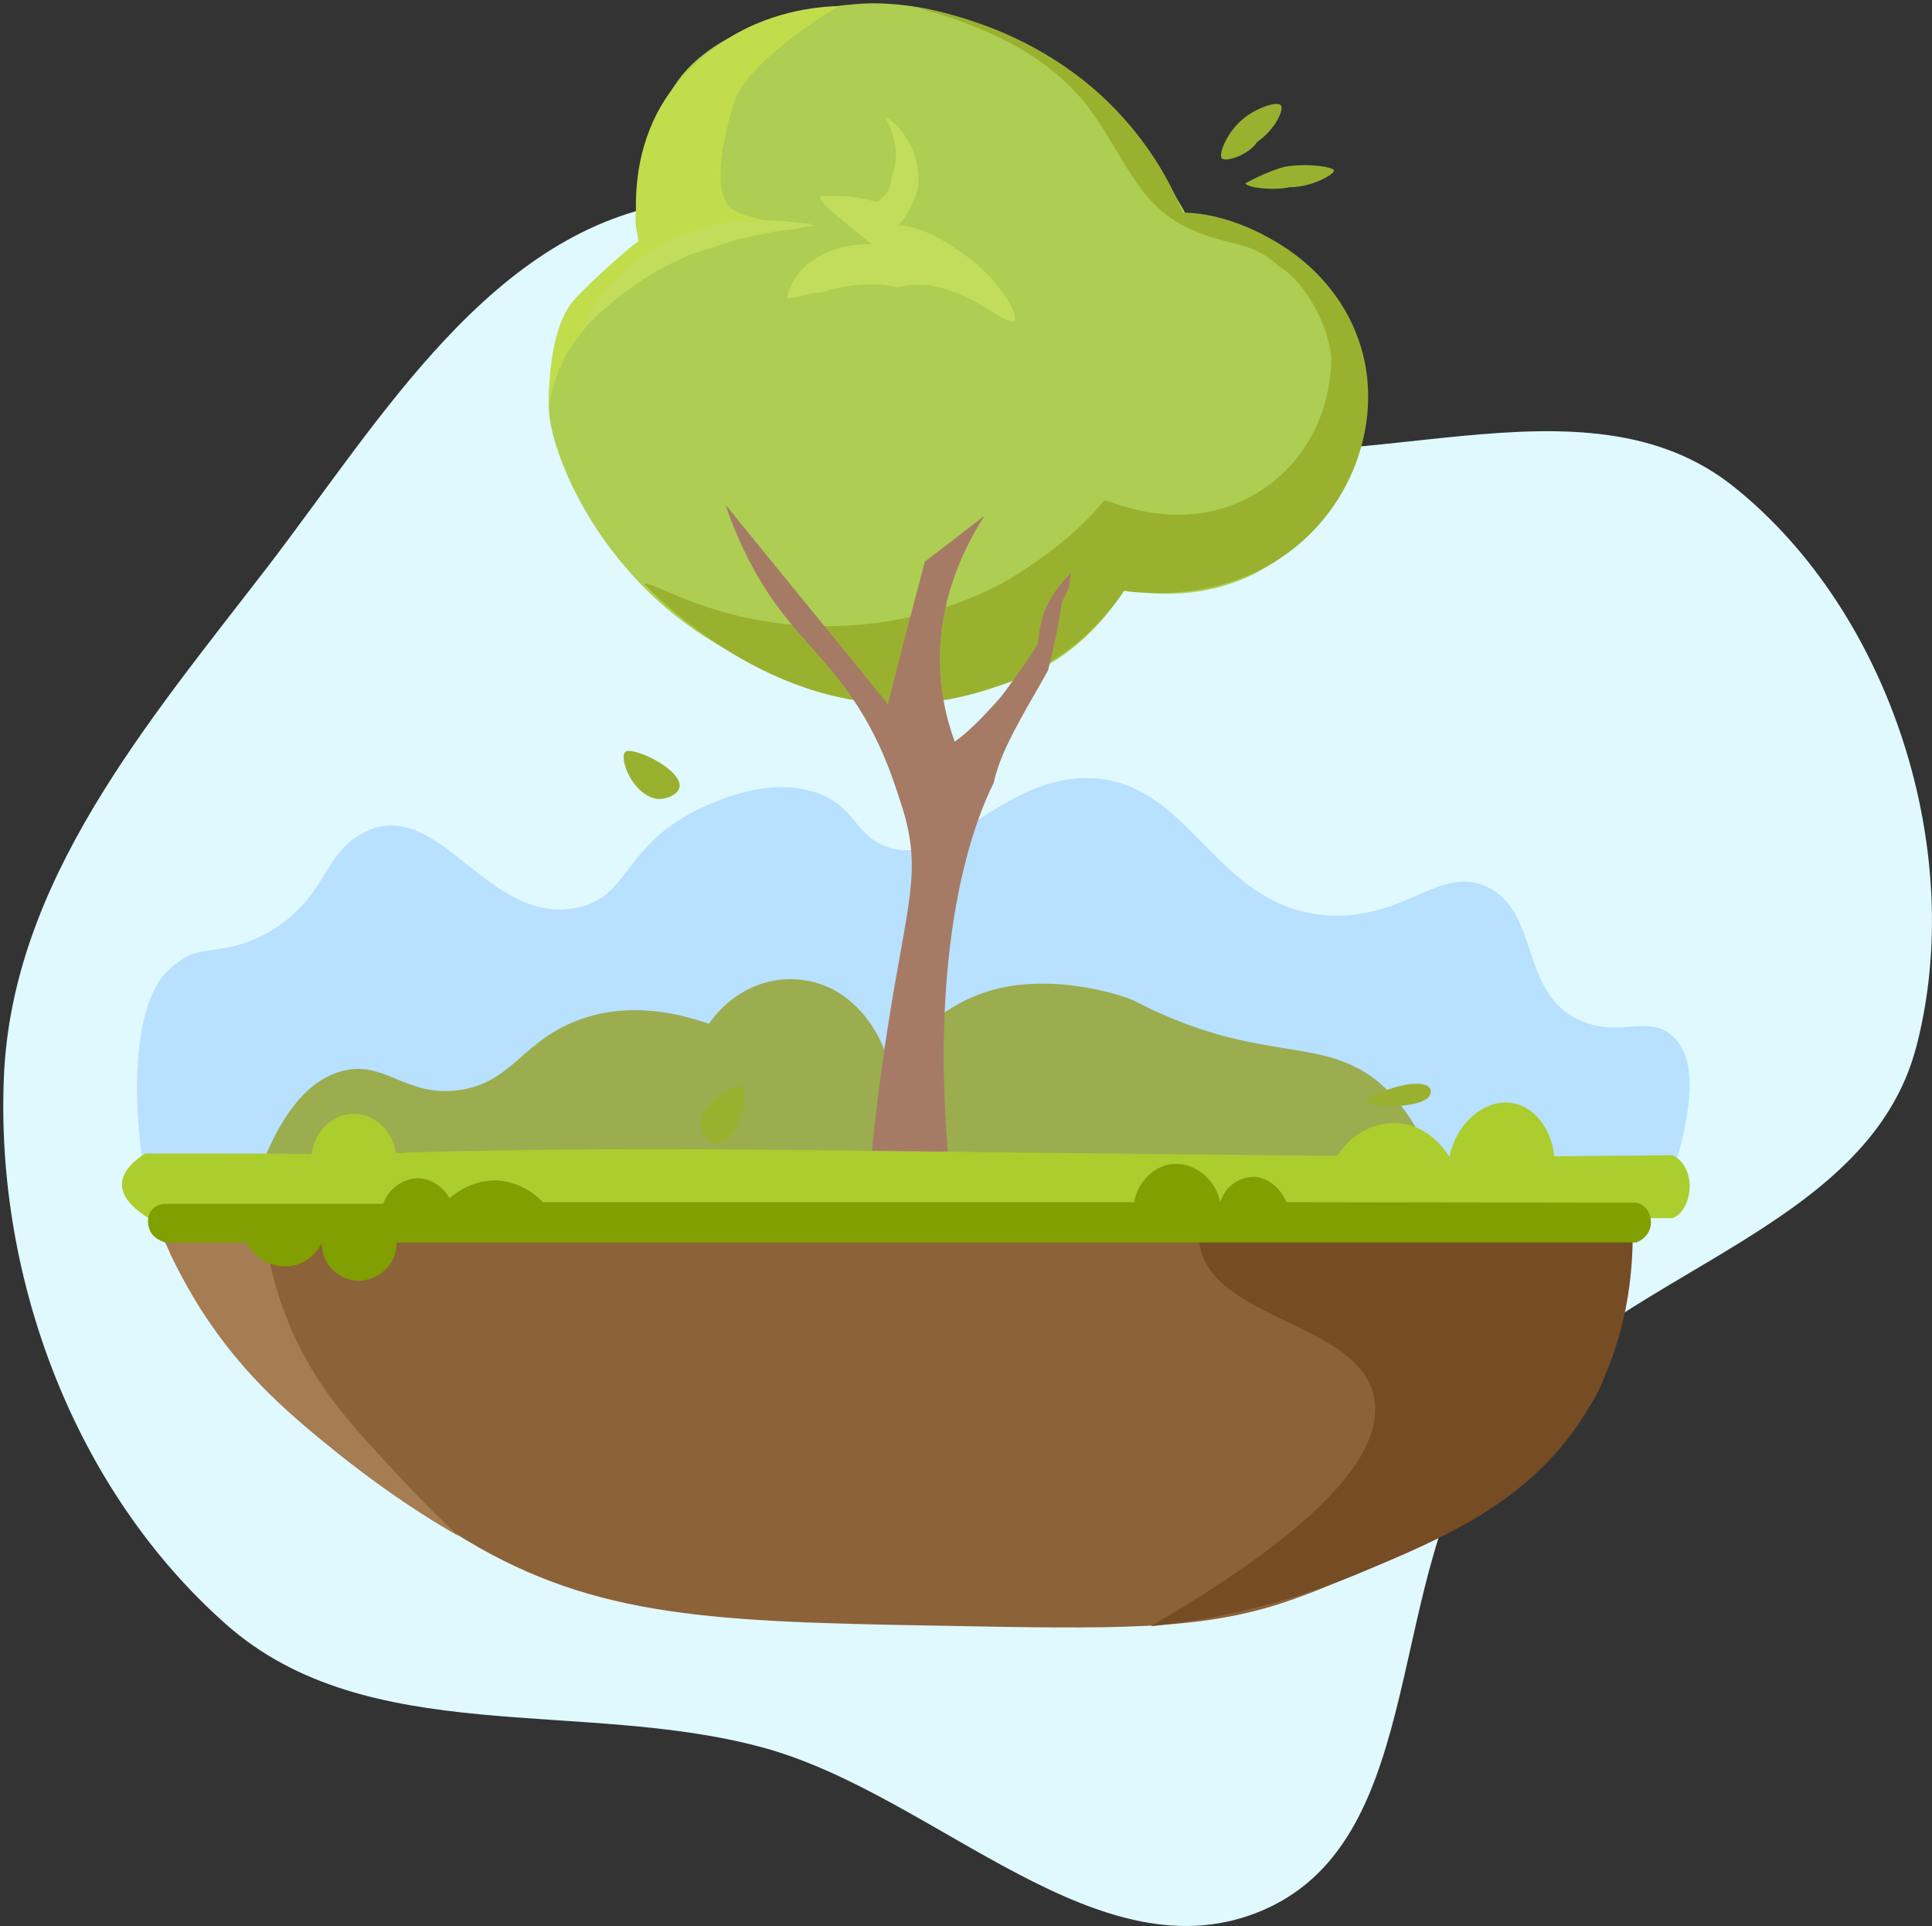 <?xml version="1.0" encoding="utf-8"?>
<!-- Generator: Adobe Illustrator 24.1.2, SVG Export Plug-In . SVG Version: 6.00 Build 0)  -->
<svg version="1.1" id="Слой_1" xmlns="http://www.w3.org/2000/svg" xmlns:xlink="http://www.w3.org/1999/xlink" x="0px" y="0px"
	 viewBox="0 0 349.9 348.8" style="enable-background:new 0 0 349.9 348.8;" xml:space="preserve">
<rect x="0" y="0" width="349.9" height="348.8" fill="#333333" stroke="none"/>
<style type="text/css">
	.st0{fill-rule:evenodd;clip-rule:evenodd;fill:#DFF9FF;}
	.st1{fill:#8C6239;}
	.st2{fill:#A67C52;}
	.st3{fill:#754C24;}
	.st4{fill:#B8E0FF;}
	.st5{fill:#9BAD4F;}
	.st6{fill:#ADCE52;}
	.st7{fill:#9AB130;}
	.st8{fill:#C2DC5B;}
	.st9{fill:#C2DD4C;}
	.st10{fill:#A57B66;}
	.st11{fill:#ABCD2D;}
	.st12{fill:#819F00;}
	.stfloating{
	 animation: floatAnim 5s ease-in-out infinite;
	}
	@keyframes floatAnim { 
     0% {
          transform: translate(0,0px);
        }
        50% {
          transform: translate(0,15px);
        }
        100% {
          transform: translate(0,0px);
        }
	}
} 
</style>
<path class="st0" d="M122.8,36.6c33-4.7,55.7,34,88,42.7c34.3,9.3,75.8-13.3,103.4,9c28.3,22.8,42,66,32.9,101.1
	c-8.8,34.2-55.6,40.7-76.8,68.9c-19.9,26.4-11.1,74.2-41.3,87.5c-29.8,13.1-59.3-20.7-90.7-29.3c-32.9-9-71.7,0.3-97.3-22.3
	c-27.4-24.2-41.8-62.5-40.3-99c1.4-35.6,26.1-64.4,47.8-92.6C69.2,75.6,89.2,41.4,122.8,36.6z"/>
<g class="stfloating">
	<path class="st1" d="M29.9,220.7c-1.3,8.4,9.1,18.6,27,36c5.4,5.2,15,14.7,27.7,22.3c23.4,14,44.8,14.7,85.6,15.4
	c31.5,0.6,47.2,0.9,62.6-4.3c22.3-7.6,60.3-28.1,58.7-47.6c-2.3-27.9-85-42.4-134.8-45C101,194.5,33,200.7,29.9,220.7z"/>
<path class="st2" d="M48.2,225c1.3,8.1,3.7,14.1,5.6,18c4.4,9.1,9.8,15.1,19,24.9c4.2,4.5,7.8,8,10.3,10.3
	c-9.1-5.2-16.2-10.5-21.4-14.6c-8.7-7-17.5-14.2-25.4-26.6c-3.4-5.4-5.7-10.3-7.1-13.7c3.1-1.1,9.4-2.7,15.9,0
	C46.3,223.8,47.3,224.4,48.2,225z"/>
<path class="st3" d="M217.2,225c1.9,14.2,29.3,14.3,31.7,28.3c2.3,13.4-19.9,29.2-40.5,41.2c16.2-1.7,29-6,37.3-9.4
	c16.3-6.8,33.1-13.7,42.9-31.7c6.2-11.5,7.1-23.1,7.1-30c-6.2-17.7-19.7-29.9-34.9-31.7C237.4,188.8,215.2,211.2,217.2,225z"/>
<path class="st4" d="M302.5,213.8c-2.9-0.2-5.7-0.3-8.5-0.6c-89.4-0.5-178.6-1-268-1.5c-2.6-17.2-0.8-31,4.4-35.9
	c1.6-1.5,3.2-2.5,3.2-2.5c3.8-1.9,8.1-0.6,14.9-4.4c10.7-6.2,9.7-13.7,16.8-17.8c14.2-8.2,23,17.8,40.3,13c8.7-2.4,7.7-12.1,23-18.5
	c3.2-1.3,11.2-4.7,19.1-2.1c7.1,2.4,6.9,7.3,12.3,9.6c11.3,4.9,20.8-12.4,37.1-12.2c18.9,0.3,22.8,24,44,24.9
	c13.8,0.5,19.9-9.3,28.4-5.1c9.4,4.7,5.7,19,16.5,24c7,3.3,12.1-0.9,16.5,2.6C306.1,190,308.1,196.7,302.5,213.8z"/>
<path class="st5" d="M259.2,209.9c-70.6,0.3-141.1,0.6-211.7,0.9c2.7-6.9,7.1-14.8,14.3-16.8c7.9-2.2,11.6,4.8,21.4,3.4
	c9.8-1.4,11.4-9.2,22.2-12.9c5.2-1.8,12.7-2.7,23,0.9c4.3-6.2,11.4-9.2,18.3-7.7c9.9,2.1,13.5,12.3,13.6,12.9c1.3,0,2.6,0,3.9,0
	c1.3-1.8,4.5-7,12.3-10.2c11.7-4.9,25.4-0.4,26.7,0c2.9,0.9,3.2,1.5,6.9,3.1c19.5,8.7,29.4,4.4,39.4,12.3
	C252.4,198.3,256.2,202.4,259.2,209.9z"/>
<path class="st6" d="M116,44.2c-1.8,1.3-3.5,2.7-5.3,4.2c-2.3,1.9-4.3,3.7-6,5.6c-1.1,1.9-2.6,4.6-3.8,8.3c0,0-1.8,5.6-1.5,11.8
	c0.3,9.1,12.2,38.2,43.1,48.2c4.4,1.4,29.9,9.7,49.4-3.2c6-4.1,9.6-8.9,11.7-12.4c2.6,0.6,13,2.5,23.6-2.8
	c7.5-3.8,11.4-9.4,12.9-11.9c2.4-4.3,11.8-17.4,4.6-32.5c-4.6-10.9-16.4-18.4-29.3-19.6c-12.9-24.1-35.2-39.3-57.5-39.3
	c-2.4,0-25.8,1-35.2,14.1c-4.6,6.5-5.9,14.1-5.9,14.1c-0.6,4.3-1.1,6.9-1.5,8.7c0,0.1,0,0.2-0.1,0.5C114.9,40.6,115.4,42.7,116,44.2
	z"/>
<path class="st7" d="M116.7,105.8c1.1-1,12.9,7.6,32.8,7.6c17.7,0,29.3-6.5,31.7-7.6c9.4-5.4,15.3-10.9,18.8-15.2
	c1.1,0,14,6.5,27.1-1c9.4-5.4,14-15.2,14-25c-1.1-8.7-7-15.2-9.4-16.3c-5.9-5.4-9.4-3.2-17.7-7.6c-7.9-4.2-10.5-12.4-16.4-20.6
	c-4.6-6.4-13.5-14.1-32.3-18.9c5.9,0.9,20.7,4.1,33.6,15.6c8.9,8,13.3,16.7,15.3,21.7c3.5,0,10.5,1,18.8,6.5
	c3.3,2.2,9.3,7.1,12.5,15.1c5.8,14,0.3,31.7-13.5,40.9c-11.7,7.8-24.8,6.5-28.4,6c-2.1,3.1-5.9,7.9-12,12c0,0-10.4,7.1-24.7,8.3
	C139.8,129.6,118.9,108,116.7,105.8z"/>
<path class="st8" d="M183.7,58.1c1.1-1-3.5-8.7-10.5-13c-4.6-3.2-8.3-4.3-10.5-4.3c1.1-1,2.4-3.2,3.5-6.5c1.1-7.6-4.6-13-5.9-13
	c0,0,3.5,5.4,1.1,10.9c0,2.2-1.1,3.2-2.4,4.3c-1.1,0-3.5-1-7-1c-3.5,0-3.5,0-3.5,0c0,1,1.1,2.2,9.4,8.7c-1.1,0-5.9,0-9.4,2.2
	c-4.6,2.2-5.9,6.5-5.9,7.6c2.4,0,3.5-1,5.9-1c3.5-1,8.3-2.2,14-1C173.1,49.4,181.4,59.1,183.7,58.1z"/>
<path class="st9" d="M99.4,73.9c0.3-2.4,1.1-6,3.4-10.1c1.3-2.3,2.8-3.7,3.4-4.7c1.1-2.2,5.9-5.4,10.5-8.7c2.1-1.4,4.9-2.9,8.1-4.3
	c3.4-1.4,6.4-2.2,9-2.8c8.1-1.7,13.4-2.8,13.4-2.8c-12.8,0-15.3-3.2-15.3-3.2c-2-2.7-1.4-7.6-1.1-9.7c0-0.5,0.1-0.9,0.3-1.6
	c0,0,0.8-4.6,2.1-8.2c1.3-3.6,8-10.3,18.7-16.7C148.3,1.2,139,1.9,130.3,8c-2.6,1.9-7.8,5.8-11.3,12.5c-4.1,8-3.9,15.5-3.8,19.3
	c0.1,1.6,0.3,3,0.4,3.9c-1.3,0.9-3,2.4-5,4.2c-2.3,2-5.8,5.4-6.8,6.6C99.3,60,99.4,71,99.4,73.9z"/>
<path class="st8" d="M105,60.3c1.4-3.2,4.8-9.3,11.8-14.1c13-8.9,28.2-5.9,30.7-5.4c-1.1,0.2-2.4,0.5-3.8,0.7
	c-1.6,0.2-3.3,0.3-4.6,0.3c-1.1,0-10.5,3.2-14,4.3C120.2,48.2,113.2,51.6,105,60.3z"/>
<path class="st7" d="M134.3,196.8c-1.6-0.7-8,3.4-7.4,7.4c0.4,1.5,1.9,3.2,3.5,2.9C133.9,206.3,135.9,197.4,134.3,196.8z"/>
<path class="st7" d="M247.6,199.6c0.8,0.8,8.6,1.3,11-0.8c0.8-0.8,0.8-2.1-0.8-2.4C254.7,195.5,246.8,198.8,247.6,199.6z"/>
<path class="st7" d="M113.2,136.2c-1.1,1.3,1.5,8,6,8.5c1.8,0,3.8-0.9,3.9-2.4C123.1,139,114.2,135,113.2,136.2z"/>
<path class="st7" d="M231.9,19c-0.8-0.7-4.9,0.7-7.3,3c-2.4,2.2-4,5.9-3.3,6.7c0.8,0.7,4.9-0.7,6.4-3C231,23.4,232.7,19.7,231.9,19z
	"/>
<path class="st7" d="M232.7,30.2c4-0.7,8.9,0,8.9,0.7c0,0.7-4,3-8,3c-3.3,0.7-8,0-8-0.7C225.5,33.2,229.5,31,232.7,30.2z"/>
<path class="st10" d="M194,103.7c-6.1,6.1-5.5,10.4-6.1,12.9c-0.2,0.8-6,8.9-6.8,9.8s-5.2,5.9-8.2,7.9c-1.6-4.4-2.8-9.8-2.7-15.9
	c0.3-10.5,4.3-19.1,8.1-25c-3.6,2.8-7.1,5.5-10.8,8.3c-2.3,8.6-4.5,17.2-6.7,25.8c-9.8-12.1-19.6-24-29.4-36.1
	c1.1,3.3,3,8.3,6.5,14.1c4.3,7,8.6,11,12.1,15.2c8.6,10.1,11.3,19,13.5,25.8c3.5,11.5,0.8,17-2.7,39.4c-1.3,8.3-3,20.6-4,35.7
	c5.4-0.2,10.8-0.5,16.2-0.8c-4.9-36-0.6-63.8,7-79.1c1.2-6.2,6.8-14.7,9.8-20.3c1.8-6.8,2.5-12.3,2.5-12.3
	C194,105.5,193.4,107.3,194,103.7z"/>
<path class="st11" d="M306,214.2c0.2,2.8-1.1,5.7-3.1,6.4c-46.1,0-92.2-0.1-138.3-0.2c-30.6-0.1-126.6,7.9-138.3-0.2
	c-1.1-0.8-4.2-2.8-4.2-5.7c0-2.6,2.6-4.6,4.2-5.6c4.9,0,9.8,0,14.8,0c5.1,0,10.2,0,15.3,0.1c0.6-4.3,4-7.4,7.8-7.3
	c3.7,0.1,6.9,3,7.5,7.1c0.5,0,1.2,0,2.1-0.1c43.8-1.2,74-0.3,137.3,0.3c13.8,0.1,25,0.3,31.1,0.3c2.6-4.1,7-6.3,11.3-5.9
	c5.7,0.6,8.6,5.5,9,6.1c1.5-7.1,7.6-11.1,12.4-9.5c3.4,1,6.1,4.8,6.6,9.4c7.1-0.1,14.3-0.1,21.4-0.2C304.7,210,305.8,212,306,214.2z
	"/>
<path class="st12" d="M233,217.7c-1.2-2.7-3.3-4.3-5.7-4.6c-2.7,0-5.4,1.6-6.3,4.6c-0.9-4.3-4.8-7.3-8.7-6.9
	c-3.3,0.3-6.3,3.3-6.9,6.9H98.3c-0.7-0.8-3.4-3.4-7.7-3.9c-5-0.4-8.5,2.6-9.2,3.2c-1.2-2.3-3.9-3.9-6.3-3.6c-2.4,0.3-4.8,2-5.7,4.6
	c-12.9,0-26.1,0-39.1,0c-0.4,0-1.6,0-2.5,0.8c-1.3,1.1-1.2,3.2-0.4,4.5c0.8,1.2,2.1,1.5,2.5,1.7c4.9,0,9.8,0,14.8,0
	c1.4,2.9,4.5,4.6,7.7,4.3c2.6-0.3,4.9-2,5.9-4.3c-0.2,3.6,2.7,6.6,6.1,6.9c3.8,0.3,7.6-2.8,7.4-6.9c17.2,0,34.4,0,51.6,0
	c8,0,16,0,23.9,0c5.5,0,11,0,16.5,0c44.2,0,88.3,0,132.5,0c1.7-0.6,2.7-2.1,2.7-3.6c0-2-1.2-3.3-2.7-3.6L233,217.7L233,217.7z"/>
</g>

</svg>
